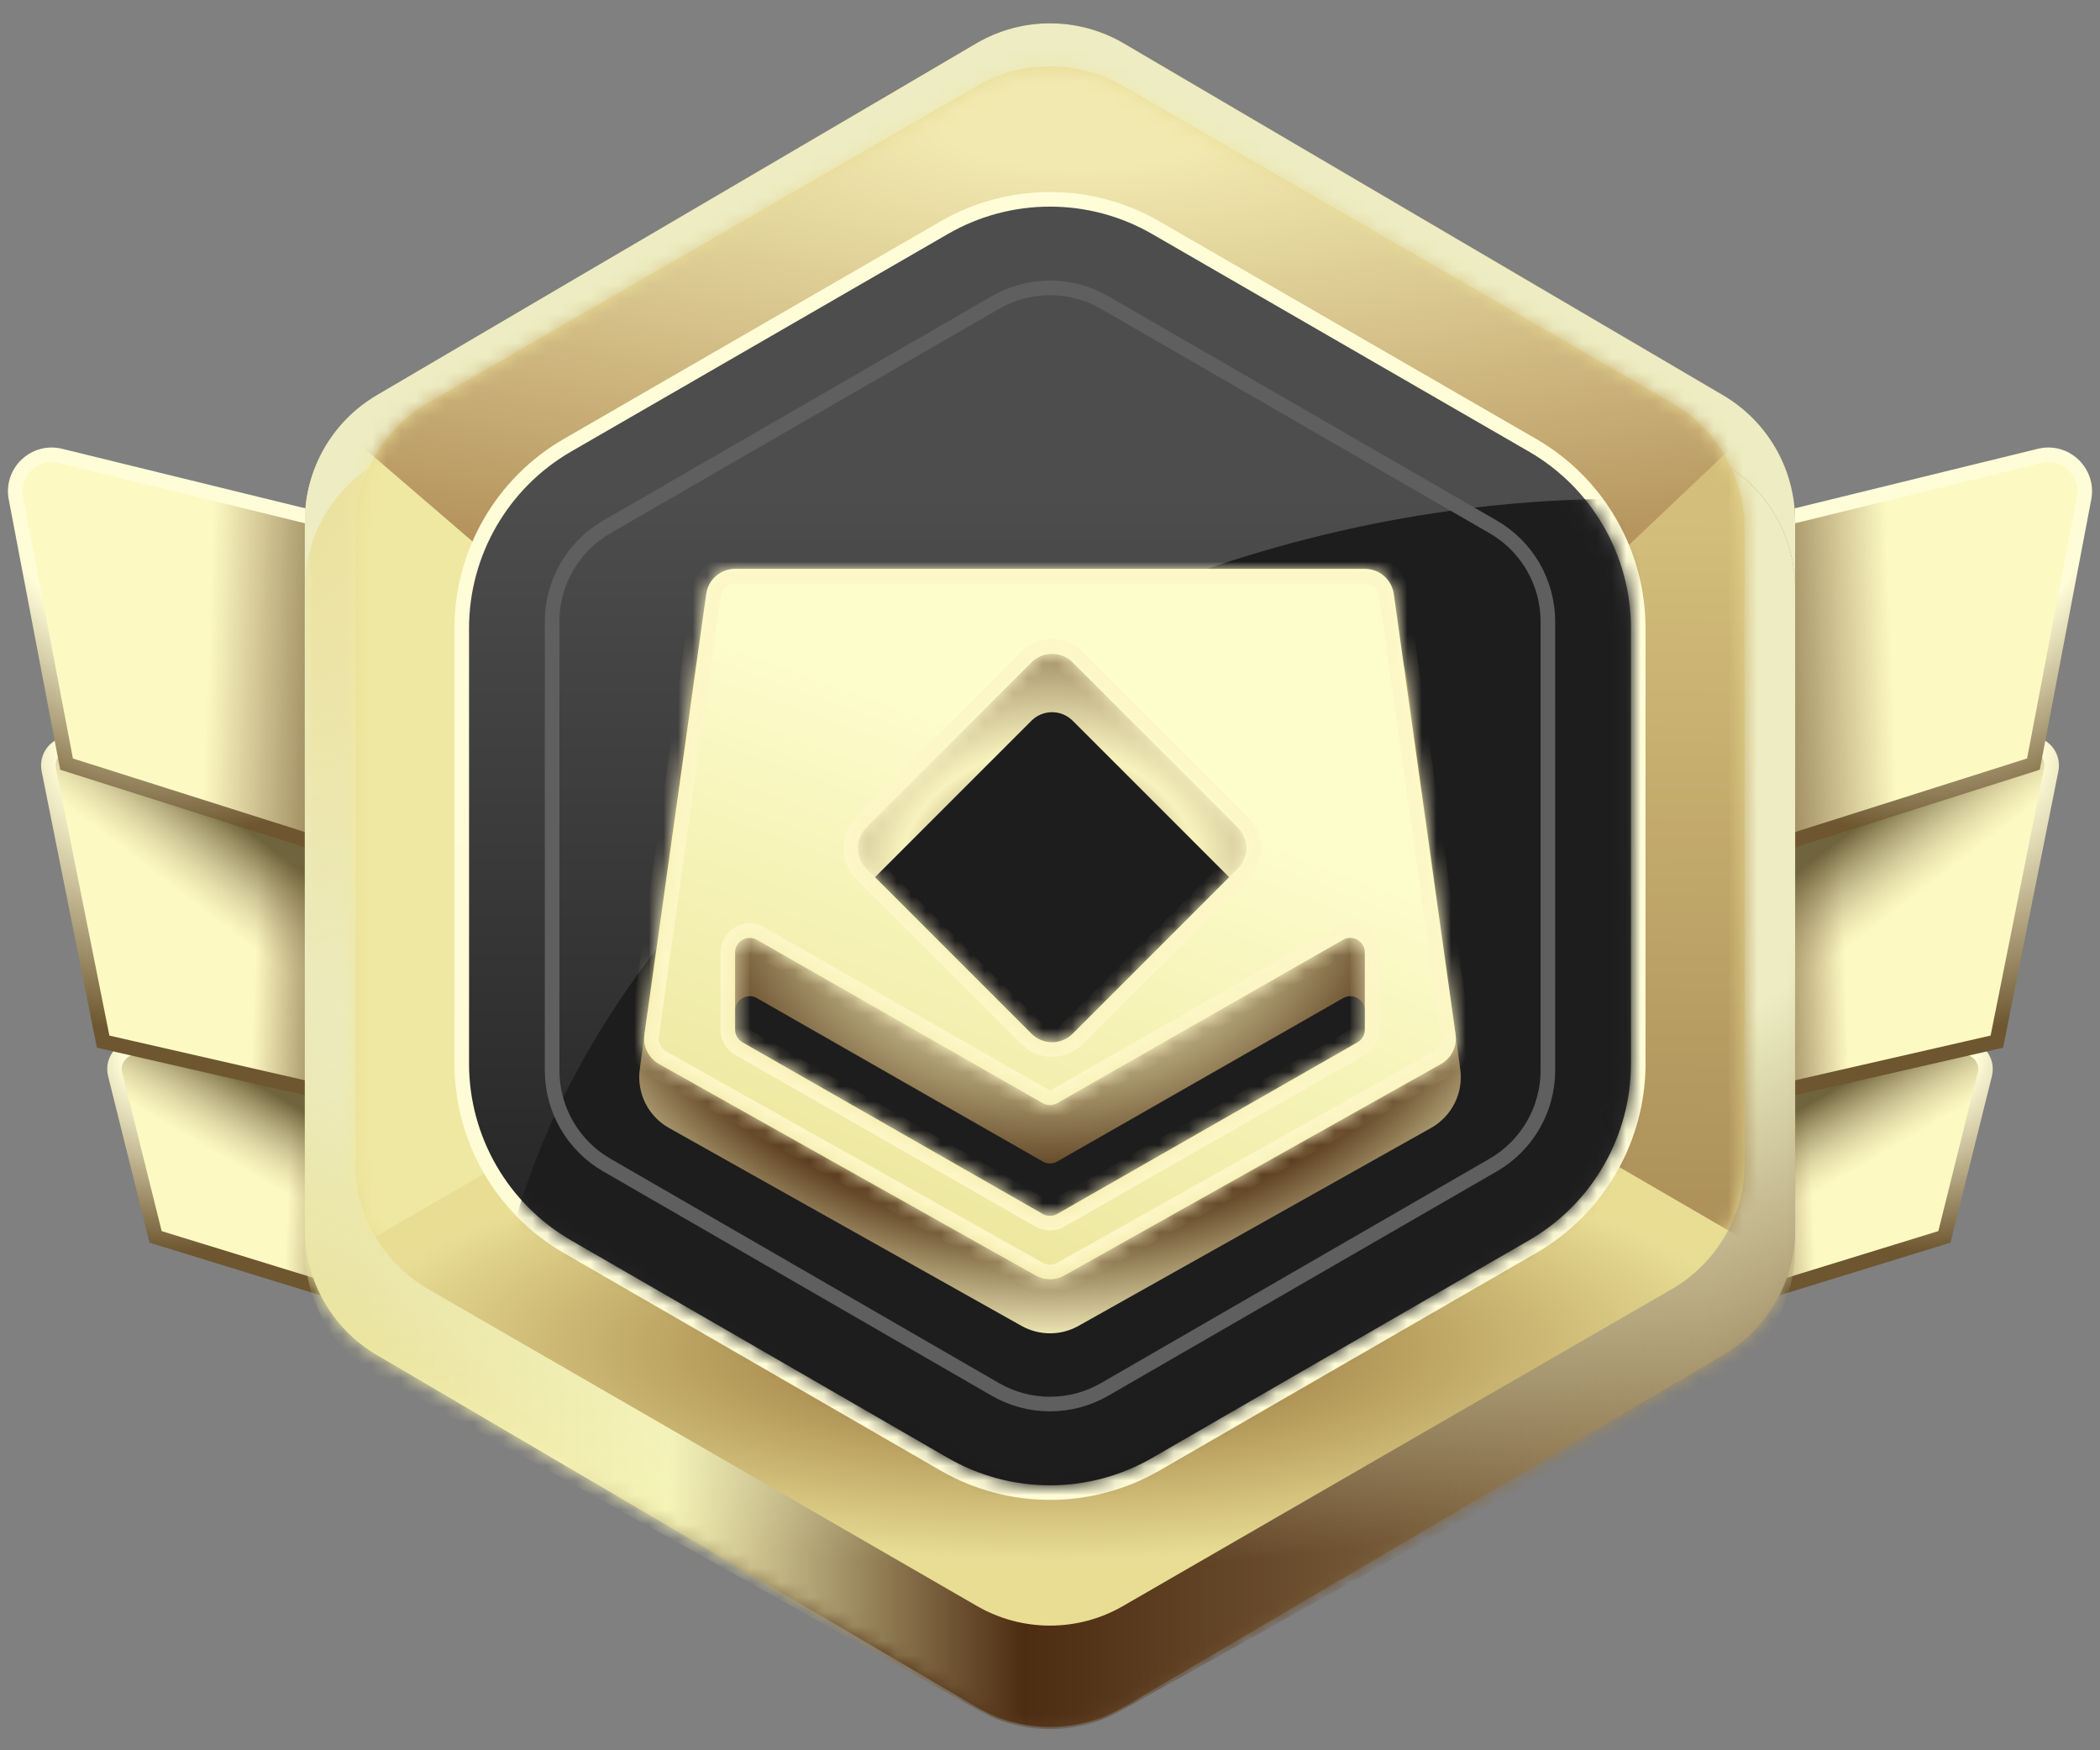 <svg width="144" height="120" viewBox="0 0 144 120" fill="none" xmlns="http://www.w3.org/2000/svg">
<rect x="0" y="0" width="144" height="120" fill="#808080" stroke="none"/>
<g clip-path="url(#clip0_365_37207)">
<path d="M26.5 75.676V75.267L26.1 75.186L9.653 71.827C8.572 71.607 7.631 72.589 7.897 73.659L10.601 84.526L10.669 84.8L10.938 84.883L25.853 89.478L26.5 89.677V89V75.676Z" fill="url(#paint0_linear_365_37207)"/>
<path d="M26.5 75.676V75.267L26.1 75.186L9.653 71.827C8.572 71.607 7.631 72.589 7.897 73.659L10.601 84.526L10.669 84.8L10.938 84.883L25.853 89.478L26.5 89.677V89V75.676Z" fill="url(#paint1_linear_365_37207)"/>
<path d="M26.5 75.676V75.267L26.1 75.186L9.653 71.827C8.572 71.607 7.631 72.589 7.897 73.659L10.601 84.526L10.669 84.8L10.938 84.883L25.853 89.478L26.5 89.677V89V75.676Z" stroke="url(#paint2_radial_365_37207)"/>
<path d="M25.5 58V57.637L25.155 57.525L5.28 51.054C4.189 50.699 3.12 51.649 3.345 52.774L7.01 71.098L7.073 71.415L7.389 71.487L24.889 75.487L25.5 75.627V75V58Z" fill="url(#paint3_linear_365_37207)"/>
<path d="M25.5 58V57.637L25.155 57.525L5.28 51.054C4.189 50.699 3.12 51.649 3.345 52.774L7.01 71.098L7.073 71.415L7.389 71.487L24.889 75.487L25.5 75.627V75V58Z" fill="url(#paint4_linear_365_37207)"/>
<path d="M25.5 58V57.637L25.155 57.525L5.28 51.054C4.189 50.699 3.12 51.649 3.345 52.774L7.01 71.098L7.073 71.415L7.389 71.487L24.889 75.487L25.5 75.627V75V58Z" stroke="url(#paint5_radial_365_37207)"/>
<path d="M26 37V36.608L25.619 36.514L4.142 31.255C2.374 30.822 0.751 32.363 1.091 34.151L4.509 52.094L4.565 52.386L4.849 52.477L25.349 58.977L26 59.183V58.5V37Z" fill="url(#paint6_linear_365_37207)" stroke="url(#paint7_radial_365_37207)"/>
<path d="M117.5 75.676V75.267L117.9 75.186L134.347 71.827C135.428 71.607 136.369 72.589 136.103 73.659L133.4 84.526L133.331 84.8L133.061 84.883L118.147 89.478L117.5 89.677V89V75.676Z" fill="url(#paint8_linear_365_37207)"/>
<path d="M117.5 75.676V75.267L117.9 75.186L134.347 71.827C135.428 71.607 136.369 72.589 136.103 73.659L133.4 84.526L133.331 84.8L133.061 84.883L118.147 89.478L117.5 89.677V89V75.676Z" fill="url(#paint9_linear_365_37207)"/>
<path d="M117.5 75.676V75.267L117.9 75.186L134.347 71.827C135.428 71.607 136.369 72.589 136.103 73.659L133.4 84.526L133.331 84.8L133.061 84.883L118.147 89.478L117.5 89.677V89V75.676Z" stroke="url(#paint10_radial_365_37207)"/>
<path d="M118.5 58V57.637L118.845 57.525L138.72 51.054C139.811 50.699 140.88 51.649 140.655 52.774L136.99 71.098L136.927 71.415L136.611 71.487L119.111 75.487L118.5 75.627V75V58Z" fill="url(#paint11_linear_365_37207)"/>
<path d="M118.5 58V57.637L118.845 57.525L138.72 51.054C139.811 50.699 140.88 51.649 140.655 52.774L136.99 71.098L136.927 71.415L136.611 71.487L119.111 75.487L118.5 75.627V75V58Z" fill="url(#paint12_linear_365_37207)"/>
<path d="M118.5 58V57.637L118.845 57.525L138.72 51.054C139.811 50.699 140.88 51.649 140.655 52.774L136.99 71.098L136.927 71.415L136.611 71.487L119.111 75.487L118.5 75.627V75V58Z" stroke="url(#paint13_radial_365_37207)"/>
<path d="M118 37V36.608L118.381 36.514L139.858 31.255C141.626 30.822 143.249 32.363 142.909 34.151L139.491 52.094L139.435 52.386L139.151 52.477L118.651 58.977L118 59.183V58.5V37Z" fill="url(#paint14_linear_365_37207)" stroke="url(#paint15_radial_365_37207)"/>
<path d="M66.936 2.973C70.063 1.138 73.937 1.138 77.064 2.973L97.547 15.001L118.158 27.101C121.217 28.897 123.095 32.179 123.095 35.726L123.094 60L123.095 84.274C123.095 87.821 121.217 91.103 118.158 92.899L97.547 104.999L77.064 117.027C73.937 118.862 70.063 118.862 66.936 117.027L46.453 104.999L25.842 92.899C22.783 91.103 20.905 87.821 20.905 84.274L20.906 60L20.905 35.726C20.905 32.179 22.783 28.897 25.842 27.101L46.453 15.001L66.936 2.973Z" fill="url(#paint16_linear_365_37207)"/>
<path d="M66.936 2.973C70.063 1.138 73.937 1.138 77.064 2.973L97.547 15.001L118.158 27.101C121.217 28.897 123.095 32.179 123.095 35.726L123.094 60L123.095 84.274C123.095 87.821 121.217 91.103 118.158 92.899L97.547 104.999L77.064 117.027C73.937 118.862 70.063 118.862 66.936 117.027L46.453 104.999L25.842 92.899C22.783 91.103 20.905 87.821 20.905 84.274L20.906 60L20.905 35.726C20.905 32.179 22.783 28.897 25.842 27.101L46.453 15.001L66.936 2.973Z" fill="url(#paint17_radial_365_37207)"/>
<mask id="mask0_365_37207" style="mask-type:alpha" maskUnits="userSpaceOnUse" x="20" y="1" width="104" height="118">
<path d="M66.936 2.973C70.063 1.138 73.937 1.138 77.064 2.973L97.547 15.001L118.158 27.101C121.217 28.897 123.095 32.179 123.095 35.726L123.094 60L123.095 84.274C123.095 87.821 121.217 91.103 118.158 92.899L97.547 104.999L77.064 117.027C73.937 118.862 70.063 118.862 66.936 117.027L46.453 104.999L25.842 92.899C22.783 91.103 20.905 87.821 20.905 84.274L20.906 60L20.905 35.726C20.905 32.179 22.783 28.897 25.842 27.101L46.453 15.001L66.936 2.973Z" fill="url(#paint18_linear_365_37207)"/>
<path d="M66.936 2.973C70.063 1.138 73.937 1.138 77.064 2.973L97.547 15.001L118.158 27.101C121.217 28.897 123.095 32.179 123.095 35.726L123.094 60L123.095 84.274C123.095 87.821 121.217 91.103 118.158 92.899L97.547 104.999L77.064 117.027C73.937 118.862 70.063 118.862 66.936 117.027L46.453 104.999L25.842 92.899C22.783 91.103 20.905 87.821 20.905 84.274L20.906 60L20.905 35.726C20.905 32.179 22.783 28.897 25.842 27.101L46.453 15.001L66.936 2.973Z" fill="url(#paint19_radial_365_37207)"/>
</mask>
<g mask="url(#mask0_365_37207)">
<path d="M67.128 8.718C70.156 7.028 73.844 7.028 76.872 8.718L97.547 20.251L117.966 31.639C121.133 33.405 123.095 36.747 123.095 40.373L123.094 63L123.095 85.627C123.095 89.253 121.133 92.595 117.966 94.361L97.547 105.749L76.872 117.282C73.844 118.972 70.156 118.972 67.128 117.282L46.453 105.749L26.034 94.361C22.867 92.595 20.905 89.253 20.905 85.627L20.906 63L20.905 40.373C20.905 36.747 22.867 33.405 26.034 31.639L46.453 20.251L67.128 8.718Z" fill="url(#paint20_linear_365_37207)"/>
<path d="M67.128 8.718C70.156 7.028 73.844 7.028 76.872 8.718L97.547 20.251L117.966 31.639C121.133 33.405 123.095 36.747 123.095 40.373L123.094 63L123.095 85.627C123.095 89.253 121.133 92.595 117.966 94.361L97.547 105.749L76.872 117.282C73.844 118.972 70.156 118.972 67.128 117.282L46.453 105.749L26.034 94.361C22.867 92.595 20.905 89.253 20.905 85.627L20.906 63L20.905 40.373C20.905 36.747 22.867 33.405 26.034 31.639L46.453 20.251L67.128 8.718Z" fill="url(#paint21_radial_365_37207)"/>
<path d="M67.128 8.718C70.156 7.028 73.844 7.028 76.872 8.718L97.547 20.251L117.966 31.639C121.133 33.405 123.095 36.747 123.095 40.373L123.094 63L123.095 85.627C123.095 89.253 121.133 92.595 117.966 94.361L97.547 105.749L76.872 117.282C73.844 118.972 70.156 118.972 67.128 117.282L46.453 105.749L26.034 94.361C22.867 92.595 20.905 89.253 20.905 85.627L20.906 63L20.905 40.373C20.905 36.747 22.867 33.405 26.034 31.639L46.453 20.251L67.128 8.718Z" fill="url(#paint22_radial_365_37207)"/>
</g>
<path d="M67 5.887C70.094 4.101 73.906 4.101 77 5.887L95.815 16.751L114.631 27.613C117.725 29.399 119.631 32.701 119.631 36.274L119.63 58L119.631 79.726C119.631 83.299 117.725 86.6 114.631 88.387L95.815 99.249L77 110.113C73.906 111.899 70.094 111.899 67 110.113L48.185 99.249L29.369 88.387C26.275 86.6 24.369 83.299 24.369 79.726L24.37 58L24.369 36.274C24.369 32.701 26.275 29.399 29.369 27.613L48.185 16.751L67 5.887Z" fill="url(#paint23_radial_365_37207)"/>
<mask id="mask1_365_37207" style="mask-type:alpha" maskUnits="userSpaceOnUse" x="24" y="4" width="96" height="108">
<path d="M67 5.887C70.094 4.101 73.906 4.101 77 5.887L95.815 16.751L114.631 27.613C117.725 29.399 119.631 32.701 119.631 36.274L119.63 58L119.631 79.726C119.631 83.299 117.725 86.6 114.631 88.387L95.815 99.249L77 110.113C73.906 111.899 70.094 111.899 67 110.113L48.185 99.249L29.369 88.387C26.275 86.6 24.369 83.299 24.369 79.726L24.37 58L24.369 36.274C24.369 32.701 26.275 29.399 29.369 27.613L48.185 16.751L67 5.887Z" fill="url(#paint24_radial_365_37207)"/>
</mask>
<g mask="url(#mask1_365_37207)">
<path d="M71 58.5L26.5 30L18.5 27.5V89L71 58.5Z" fill="#EFE8A2"/>
<path d="M74 58.5L118.5 30L126.5 27.5V89L74 58.5Z" fill="url(#paint25_linear_365_37207)"/>
<path d="M74.114 73L4.138 12.819L-2 2L149 2L74.114 73Z" fill="url(#paint26_radial_365_37207)"/>
</g>
<path d="M79.251 15.609C74.764 13.019 69.236 13.019 64.749 15.609L51.832 23.068L51.832 23.068L38.914 30.525C34.427 33.116 31.663 37.903 31.663 43.084L31.664 58L31.663 72.916C31.663 78.097 34.427 82.884 38.914 85.475L51.832 92.932L64.749 100.391C69.236 102.981 74.764 102.981 79.251 100.391L92.168 92.932L105.086 85.475C109.573 82.884 112.337 78.097 112.337 72.916L112.336 58L112.337 43.084C112.337 37.903 109.573 33.116 105.086 30.525L92.168 23.068L79.251 15.609Z" fill="url(#paint27_linear_365_37207)" stroke="url(#paint28_linear_365_37207)"/>
<mask id="mask2_365_37207" style="mask-type:alpha" maskUnits="userSpaceOnUse" x="32" y="14" width="80" height="88">
<path d="M52.332 23.934L52.332 23.934L65.249 16.475C69.427 14.063 74.573 14.063 78.751 16.475L91.668 23.934L91.918 23.501L91.668 23.934L104.586 31.392C108.764 33.803 111.337 38.26 111.337 43.084L111.336 58L111.337 72.916C111.337 77.74 108.764 82.197 104.586 84.609L91.668 92.066L91.918 92.499L91.668 92.066L78.751 99.525C74.573 101.937 69.427 101.937 65.249 99.525L52.332 92.066L52.082 92.499L52.332 92.066L39.414 84.609C35.236 82.197 32.663 77.74 32.663 72.916L32.664 58L32.663 43.084C32.663 38.26 35.236 33.803 39.414 31.392L52.332 23.934Z" fill="url(#paint29_linear_365_37207)" stroke="url(#paint30_linear_365_37207)"/>
</mask>
<g mask="url(#mask2_365_37207)">
<ellipse cx="100.754" cy="87.828" rx="68.5" ry="52" transform="rotate(-17.084 100.754 87.828)" fill="#1D1D1D"/>
</g>
<path d="M89.07 28.434L89.07 28.434L102.39 36.124C104.711 37.463 106.141 39.94 106.141 42.619L106.14 58L106.141 73.381C106.141 76.06 104.711 78.537 102.39 79.876L89.07 87.566L89.32 87.999L89.07 87.566L75.75 95.257C73.43 96.597 70.57 96.597 68.25 95.257L54.93 87.566L54.68 87.999L54.93 87.566L41.609 79.876C39.289 78.537 37.859 76.06 37.859 73.381L37.86 58L37.859 42.619C37.859 39.94 39.289 37.463 41.609 36.124L54.93 28.434L54.93 28.434L68.25 20.743C70.57 19.403 73.43 19.403 75.75 20.743L89.07 28.434Z" stroke="#5F5F5F"/>
<path fill-rule="evenodd" clip-rule="evenodd" d="M47.529 46.459C47.8 44.478 49.492 43 51.493 43H92.51C94.51 43 96.203 44.478 96.473 46.459L100.134 73.304C100.355 74.931 99.56 76.528 98.128 77.332L73.959 90.901C72.743 91.583 71.259 91.583 70.043 90.901L45.874 77.332C44.442 76.528 43.647 74.931 43.869 73.304L47.529 46.459ZM50.407 69.301C50.407 68.534 51.237 68.052 51.904 68.433L71.503 79.634C71.81 79.81 72.188 79.81 72.495 79.634L92.095 68.433C92.761 68.052 93.591 68.534 93.591 69.301V74.592C93.591 74.95 93.399 75.282 93.087 75.46L72.495 87.228C72.188 87.404 71.81 87.404 71.503 87.228L50.911 75.46C50.6 75.282 50.407 74.95 50.407 74.592V69.301ZM73.556 49.414C72.775 48.633 71.509 48.633 70.728 49.414L59.414 60.728C58.633 61.509 58.633 62.775 59.414 63.556L70.728 74.87C71.509 75.651 72.775 75.651 73.556 74.87L84.87 63.556C85.651 62.775 85.651 61.509 84.87 60.728L73.556 49.414Z" fill="url(#paint31_radial_365_37207)"/>
<mask id="path-20-inside-1_365_37207" fill="white">
<path fill-rule="evenodd" clip-rule="evenodd" d="M48.425 40.722C48.563 39.735 49.408 39 50.406 39H93.594C94.591 39 95.436 39.735 95.575 40.722L99.81 70.93C99.924 71.746 99.527 72.549 98.808 72.952L72.979 87.451C72.371 87.792 71.629 87.792 71.021 87.451L45.191 72.952C44.473 72.549 44.075 71.746 44.189 70.93L48.425 40.722ZM50.406 65.301C50.406 64.534 51.235 64.052 51.902 64.433L71.501 75.634C71.809 75.81 72.186 75.81 72.494 75.634L92.093 64.433C92.76 64.052 93.589 64.534 93.589 65.301V70.592C93.589 70.95 93.397 71.282 93.086 71.46L72.494 83.228C72.186 83.404 71.809 83.404 71.501 83.228L50.91 71.46C50.598 71.282 50.406 70.95 50.406 70.592V65.301ZM73.556 45.414C72.775 44.633 71.509 44.633 70.728 45.414L59.414 56.728C58.633 57.509 58.633 58.775 59.414 59.556L70.728 70.87C71.509 71.651 72.775 71.651 73.556 70.87L84.87 59.556C85.651 58.775 85.651 57.509 84.87 56.728L73.556 45.414Z"/>
</mask>
<path fill-rule="evenodd" clip-rule="evenodd" d="M48.425 40.722C48.563 39.735 49.408 39 50.406 39H93.594C94.591 39 95.436 39.735 95.575 40.722L99.81 70.93C99.924 71.746 99.527 72.549 98.808 72.952L72.979 87.451C72.371 87.792 71.629 87.792 71.021 87.451L45.191 72.952C44.473 72.549 44.075 71.746 44.189 70.93L48.425 40.722ZM50.406 65.301C50.406 64.534 51.235 64.052 51.902 64.433L71.501 75.634C71.809 75.81 72.186 75.81 72.494 75.634L92.093 64.433C92.76 64.052 93.589 64.534 93.589 65.301V70.592C93.589 70.95 93.397 71.282 93.086 71.46L72.494 83.228C72.186 83.404 71.809 83.404 71.501 83.228L50.91 71.46C50.598 71.282 50.406 70.95 50.406 70.592V65.301ZM73.556 45.414C72.775 44.633 71.509 44.633 70.728 45.414L59.414 56.728C58.633 57.509 58.633 58.775 59.414 59.556L70.728 70.87C71.509 71.651 72.775 71.651 73.556 70.87L84.87 59.556C85.651 58.775 85.651 57.509 84.87 56.728L73.556 45.414Z" fill="url(#paint32_radial_365_37207)"/>
<path d="M48.425 40.722L49.415 40.861L48.425 40.722ZM95.575 40.722L94.584 40.861V40.861L95.575 40.722ZM99.81 70.93L98.82 71.069H98.82L99.81 70.93ZM98.808 72.952L98.319 72.08V72.08L98.808 72.952ZM72.979 87.451L73.468 88.323L73.468 88.323L72.979 87.451ZM71.021 87.451L70.531 88.323L70.531 88.323L71.021 87.451ZM45.191 72.952L44.702 73.824H44.702L45.191 72.952ZM44.189 70.93L45.18 71.069L44.189 70.93ZM51.902 64.433L51.406 65.301H51.406L51.902 64.433ZM71.501 75.634L71.998 74.766H71.998L71.501 75.634ZM72.494 75.634L71.998 74.766H71.998L72.494 75.634ZM92.093 64.433L91.597 63.565L92.093 64.433ZM93.086 71.46L92.589 70.592L93.086 71.46ZM72.494 83.228L71.998 82.36L72.494 83.228ZM71.501 83.228L71.998 82.36L71.501 83.228ZM50.91 71.46L50.413 72.328L50.91 71.46ZM70.728 45.414L71.435 46.121L70.728 45.414ZM73.556 45.414L72.849 46.121L72.849 46.121L73.556 45.414ZM59.414 56.728L60.121 57.435H60.121L59.414 56.728ZM59.414 59.556L60.121 58.849H60.121L59.414 59.556ZM70.728 70.87L70.021 71.577L70.728 70.87ZM73.556 70.87L74.264 71.577L74.264 71.577L73.556 70.87ZM84.87 59.556L84.163 58.849L84.163 58.849L84.87 59.556ZM84.87 56.728L84.163 57.435L84.87 56.728ZM50.406 38C48.91 38 47.642 39.102 47.434 40.583L49.415 40.861C49.484 40.367 49.907 40 50.406 40V38ZM93.594 38H50.406V40H93.594V38ZM96.565 40.583C96.357 39.102 95.09 38 93.594 38V40C94.093 40 94.515 40.367 94.584 40.861L96.565 40.583ZM100.8 70.791L96.565 40.583L94.584 40.861L98.82 71.069L100.8 70.791ZM99.298 73.824C100.375 73.219 100.972 72.015 100.8 70.791L98.82 71.069C98.877 71.477 98.678 71.878 98.319 72.08L99.298 73.824ZM73.468 88.323L99.298 73.824L98.319 72.08L72.489 86.579L73.468 88.323ZM70.531 88.323C71.443 88.834 72.556 88.834 73.468 88.323L72.489 86.579C72.185 86.749 71.814 86.749 71.51 86.579L70.531 88.323ZM44.702 73.824L70.531 88.323L71.51 86.579L45.681 72.08L44.702 73.824ZM43.199 70.791C43.028 72.015 43.624 73.219 44.702 73.824L45.681 72.08C45.321 71.878 45.123 71.477 45.18 71.069L43.199 70.791ZM47.434 40.583L43.199 70.791L45.18 71.069L49.415 40.861L47.434 40.583ZM52.398 63.565C51.065 62.803 49.406 63.766 49.406 65.301H51.406H51.406L52.398 63.565ZM71.998 74.766L52.398 63.565L51.406 65.301L71.005 76.503L71.998 74.766ZM71.998 74.766H71.998L71.005 76.503C71.62 76.854 72.375 76.854 72.99 76.503L71.998 74.766ZM91.597 63.565L71.998 74.766L72.99 76.503L92.589 65.301L91.597 63.565ZM94.589 65.301C94.589 63.766 92.93 62.803 91.597 63.565L92.589 65.301H94.589ZM94.589 70.592V65.301H92.589V70.592H94.589ZM93.582 72.328C94.205 71.972 94.589 71.309 94.589 70.592H92.589H92.589L93.582 72.328ZM72.99 84.096L93.582 72.328L92.589 70.592L71.998 82.36L72.99 84.096ZM71.005 84.096C71.62 84.448 72.375 84.448 72.99 84.096L71.998 82.36H71.998L71.005 84.096ZM50.413 72.328L71.005 84.096L71.998 82.36L51.406 70.592L50.413 72.328ZM49.406 70.592C49.406 71.309 49.79 71.972 50.413 72.328L51.406 70.592H49.406ZM49.406 65.301V70.592H51.406V65.301H49.406ZM71.435 46.121C71.826 45.731 72.459 45.731 72.849 46.121L74.264 44.707C73.092 43.535 71.192 43.535 70.021 44.707L71.435 46.121ZM60.121 57.435L71.435 46.121L70.021 44.707L58.707 56.021L60.121 57.435ZM60.121 58.849C59.731 58.459 59.731 57.826 60.121 57.435L58.707 56.021C57.536 57.192 57.536 59.092 58.707 60.264L60.121 58.849ZM71.435 70.163L60.121 58.849L58.707 60.264L70.021 71.577L71.435 70.163ZM72.849 70.163C72.459 70.553 71.826 70.553 71.435 70.163L70.021 71.577C71.192 72.749 73.092 72.749 74.264 71.577L72.849 70.163ZM84.163 58.849L72.849 70.163L74.264 71.577L85.577 60.264L84.163 58.849ZM84.163 57.435C84.554 57.826 84.554 58.459 84.163 58.849L85.577 60.264C86.749 59.092 86.749 57.192 85.577 56.021L84.163 57.435ZM72.849 46.121L84.163 57.435L85.577 56.021L74.264 44.707L72.849 46.121Z" fill="#FDF6C6" mask="url(#path-20-inside-1_365_37207)"/>
</g>
<defs>
<linearGradient id="paint0_linear_365_37207" x1="25.265" y1="79.109" x2="6.175" y2="78.237" gradientUnits="userSpaceOnUse">
<stop stop-color="#785D36"/>
<stop offset="0.282" stop-color="#FDF9C2"/>
</linearGradient>
<linearGradient id="paint1_linear_365_37207" x1="22.5" y1="75.5" x2="19" y2="81.5" gradientUnits="userSpaceOnUse">
<stop offset="0.208" stop-color="#70643E"/>
<stop offset="1" stop-color="#BEAF80" stop-opacity="0"/>
</linearGradient>
<radialGradient id="paint2_radial_365_37207" cx="0" cy="0" r="1" gradientUnits="userSpaceOnUse" gradientTransform="translate(12.186 72) rotate(88.264) scale(13.819 14.624)">
<stop offset="0.257" stop-color="#FFFDD8"/>
<stop offset="1" stop-color="#6D5630"/>
</radialGradient>
<linearGradient id="paint3_linear_365_37207" x1="24.122" y1="61.036" x2="1.306" y2="60.154" gradientUnits="userSpaceOnUse">
<stop stop-color="#785D36"/>
<stop offset="0.282" stop-color="#FDF9C2"/>
</linearGradient>
<linearGradient id="paint4_linear_365_37207" x1="21" y1="57.5" x2="16" y2="64" gradientUnits="userSpaceOnUse">
<stop offset="0.241" stop-color="#70643E"/>
<stop offset="1" stop-color="#BEAF80" stop-opacity="0"/>
</linearGradient>
<radialGradient id="paint5_radial_365_37207" cx="0" cy="0" r="1" gradientUnits="userSpaceOnUse" gradientTransform="translate(8.5 51) rotate(88.531) scale(19.506 17.471)">
<stop offset="0.257" stop-color="#FFFDD8"/>
<stop offset="1" stop-color="#6D5630"/>
</radialGradient>
<linearGradient id="paint6_linear_365_37207" x1="25" y1="42.5" x2="-1.5" y2="41.5" gradientUnits="userSpaceOnUse">
<stop stop-color="#785D36"/>
<stop offset="0.401" stop-color="#FDF9C2"/>
</linearGradient>
<radialGradient id="paint7_radial_365_37207" cx="0" cy="0" r="1" gradientUnits="userSpaceOnUse" gradientTransform="translate(13 29.5) rotate(98.276) scale(27.789 24.758)">
<stop offset="0.562" stop-color="#FFFDD8"/>
<stop offset="1" stop-color="#6D5630"/>
</radialGradient>
<linearGradient id="paint8_linear_365_37207" x1="118.735" y1="79.109" x2="137.825" y2="78.237" gradientUnits="userSpaceOnUse">
<stop stop-color="#785D36"/>
<stop offset="0.282" stop-color="#FDF9C2"/>
</linearGradient>
<linearGradient id="paint9_linear_365_37207" x1="121.5" y1="75.5" x2="125" y2="81.5" gradientUnits="userSpaceOnUse">
<stop offset="0.208" stop-color="#70643E"/>
<stop offset="1" stop-color="#BEAF80" stop-opacity="0"/>
</linearGradient>
<radialGradient id="paint10_radial_365_37207" cx="0" cy="0" r="1" gradientUnits="userSpaceOnUse" gradientTransform="translate(131.814 72) rotate(91.736) scale(13.819 14.624)">
<stop offset="0.257" stop-color="#FFFDD8"/>
<stop offset="1" stop-color="#6D5630"/>
</radialGradient>
<linearGradient id="paint11_linear_365_37207" x1="119.878" y1="61.036" x2="142.694" y2="60.154" gradientUnits="userSpaceOnUse">
<stop stop-color="#785D36"/>
<stop offset="0.282" stop-color="#FDF9C2"/>
</linearGradient>
<linearGradient id="paint12_linear_365_37207" x1="123" y1="57.5" x2="128" y2="64" gradientUnits="userSpaceOnUse">
<stop offset="0.241" stop-color="#70643E"/>
<stop offset="1" stop-color="#BEAF80" stop-opacity="0"/>
</linearGradient>
<radialGradient id="paint13_radial_365_37207" cx="0" cy="0" r="1" gradientUnits="userSpaceOnUse" gradientTransform="translate(135.5 51) rotate(91.469) scale(19.506 17.471)">
<stop offset="0.257" stop-color="#FFFDD8"/>
<stop offset="1" stop-color="#6D5630"/>
</radialGradient>
<linearGradient id="paint14_linear_365_37207" x1="119" y1="42.5" x2="145.5" y2="41.5" gradientUnits="userSpaceOnUse">
<stop stop-color="#785D36"/>
<stop offset="0.401" stop-color="#FDF9C2"/>
</linearGradient>
<radialGradient id="paint15_radial_365_37207" cx="0" cy="0" r="1" gradientUnits="userSpaceOnUse" gradientTransform="translate(131 29.5) rotate(81.724) scale(27.789 24.758)">
<stop offset="0.562" stop-color="#FFFDD8"/>
<stop offset="1" stop-color="#6D5630"/>
</radialGradient>
<linearGradient id="paint16_linear_365_37207" x1="20.509" y1="81.273" x2="114.373" y2="81.273" gradientUnits="userSpaceOnUse">
<stop stop-color="#E9E193"/>
<stop offset="0.193" stop-color="#F6F4B7"/>
<stop offset="0.427" stop-color="#4D2C12"/>
<stop offset="1" stop-color="#968058"/>
</linearGradient>
<radialGradient id="paint17_radial_365_37207" cx="0" cy="0" r="1" gradientUnits="userSpaceOnUse" gradientTransform="translate(72 9.5) rotate(90) scale(98 112.808)">
<stop offset="0.718" stop-color="#EDECC2"/>
<stop offset="1" stop-color="#EDECC2" stop-opacity="0"/>
</radialGradient>
<linearGradient id="paint18_linear_365_37207" x1="20.509" y1="81.273" x2="114.373" y2="81.273" gradientUnits="userSpaceOnUse">
<stop stop-color="#E9E193"/>
<stop offset="0.168" stop-color="#F6F4B7"/>
<stop offset="0.427" stop-color="#4D2C12"/>
<stop offset="1" stop-color="#968058"/>
</linearGradient>
<radialGradient id="paint19_radial_365_37207" cx="0" cy="0" r="1" gradientUnits="userSpaceOnUse" gradientTransform="translate(72 9.5) rotate(90) scale(98 112.808)">
<stop offset="0.718" stop-color="#EDECC2"/>
<stop offset="1" stop-color="#EDECC2" stop-opacity="0"/>
</radialGradient>
<linearGradient id="paint20_linear_365_37207" x1="20.509" y1="83.209" x2="117" y2="83.209" gradientUnits="userSpaceOnUse">
<stop offset="0.044" stop-color="#E9E193"/>
<stop offset="0.263" stop-color="#F6F4B7"/>
<stop offset="0.515" stop-color="#4D2C12"/>
<stop offset="1" stop-color="#968058"/>
</linearGradient>
<radialGradient id="paint21_radial_365_37207" cx="0" cy="0" r="1" gradientUnits="userSpaceOnUse" gradientTransform="translate(72 15.025) rotate(90) scale(93.1 112.808)">
<stop offset="0.718" stop-color="#EDECC2"/>
<stop offset="1" stop-color="#EDECC2" stop-opacity="0"/>
</radialGradient>
<radialGradient id="paint22_radial_365_37207" cx="0" cy="0" r="1" gradientUnits="userSpaceOnUse" gradientTransform="translate(16.5 33.5) rotate(71.565) scale(44.272 45.825)">
<stop stop-color="#EAE09A"/>
<stop offset="0.98" stop-color="#ECE299" stop-opacity="0"/>
</radialGradient>
<radialGradient id="paint23_radial_365_37207" cx="0" cy="0" r="1" gradientUnits="userSpaceOnUse" gradientTransform="translate(72 92.5) rotate(90) scale(18.5 62.298)">
<stop offset="0.271" stop-color="#AB8E50"/>
<stop offset="0.784" stop-color="#E9DD94"/>
</radialGradient>
<radialGradient id="paint24_radial_365_37207" cx="0" cy="0" r="1" gradientUnits="userSpaceOnUse" gradientTransform="translate(72 92.5) rotate(90) scale(20.5 39.223)">
<stop offset="0.251" stop-color="#AB8E50"/>
<stop offset="0.677" stop-color="#E9DD94"/>
</radialGradient>
<linearGradient id="paint25_linear_365_37207" x1="112" y1="35.5" x2="111.5" y2="82" gradientUnits="userSpaceOnUse">
<stop stop-color="#D3BE7B"/>
<stop offset="1" stop-color="#AE925A"/>
</linearGradient>
<radialGradient id="paint26_radial_365_37207" cx="0" cy="0" r="1" gradientUnits="userSpaceOnUse" gradientTransform="translate(74 8.716) rotate(90) scale(35.5 113.523)">
<stop offset="0.08" stop-color="#F1E9B0"/>
<stop offset="1" stop-color="#AB854E"/>
</radialGradient>
<linearGradient id="paint27_linear_365_37207" x1="72" y1="12" x2="72" y2="104" gradientUnits="userSpaceOnUse">
<stop offset="0.238" stop-color="#4D4D4D"/>
<stop offset="0.953" stop-color="#1A1A1A"/>
</linearGradient>
<linearGradient id="paint28_linear_365_37207" x1="72" y1="12" x2="72" y2="104" gradientUnits="userSpaceOnUse">
<stop stop-color="#FFFDD8"/>
<stop offset="1" stop-color="#FEFBD7"/>
</linearGradient>
<linearGradient id="paint29_linear_365_37207" x1="72" y1="12" x2="72" y2="104" gradientUnits="userSpaceOnUse">
<stop offset="0.238" stop-color="#4D4D4D"/>
<stop offset="0.953" stop-color="#1A1A1A"/>
</linearGradient>
<linearGradient id="paint30_linear_365_37207" x1="72" y1="12" x2="72" y2="104" gradientUnits="userSpaceOnUse">
<stop stop-color="#FFFDD8"/>
<stop offset="1" stop-color="#FEFBD7"/>
</linearGradient>
<radialGradient id="paint31_radial_365_37207" cx="0" cy="0" r="1" gradientUnits="userSpaceOnUse" gradientTransform="translate(72.001 59.898) rotate(89.102) scale(32.308 39.052)">
<stop offset="0.008" stop-color="#442308"/>
<stop offset="0.263" stop-color="#F8F3BE"/>
<stop offset="0.704" stop-color="#442308"/>
<stop offset="1" stop-color="#F8F3BE"/>
</radialGradient>
<radialGradient id="paint32_radial_365_37207" cx="0" cy="0" r="1" gradientUnits="userSpaceOnUse" gradientTransform="translate(44 85.253) rotate(-70.138) scale(41.204 271.944)">
<stop offset="0.006" stop-color="#E9E294"/>
<stop offset="1" stop-color="#FDFCCB"/>
</radialGradient>
<clipPath id="clip0_365_37207">
<rect width="144" height="120" fill="white"/>
</clipPath>
</defs>
</svg>
